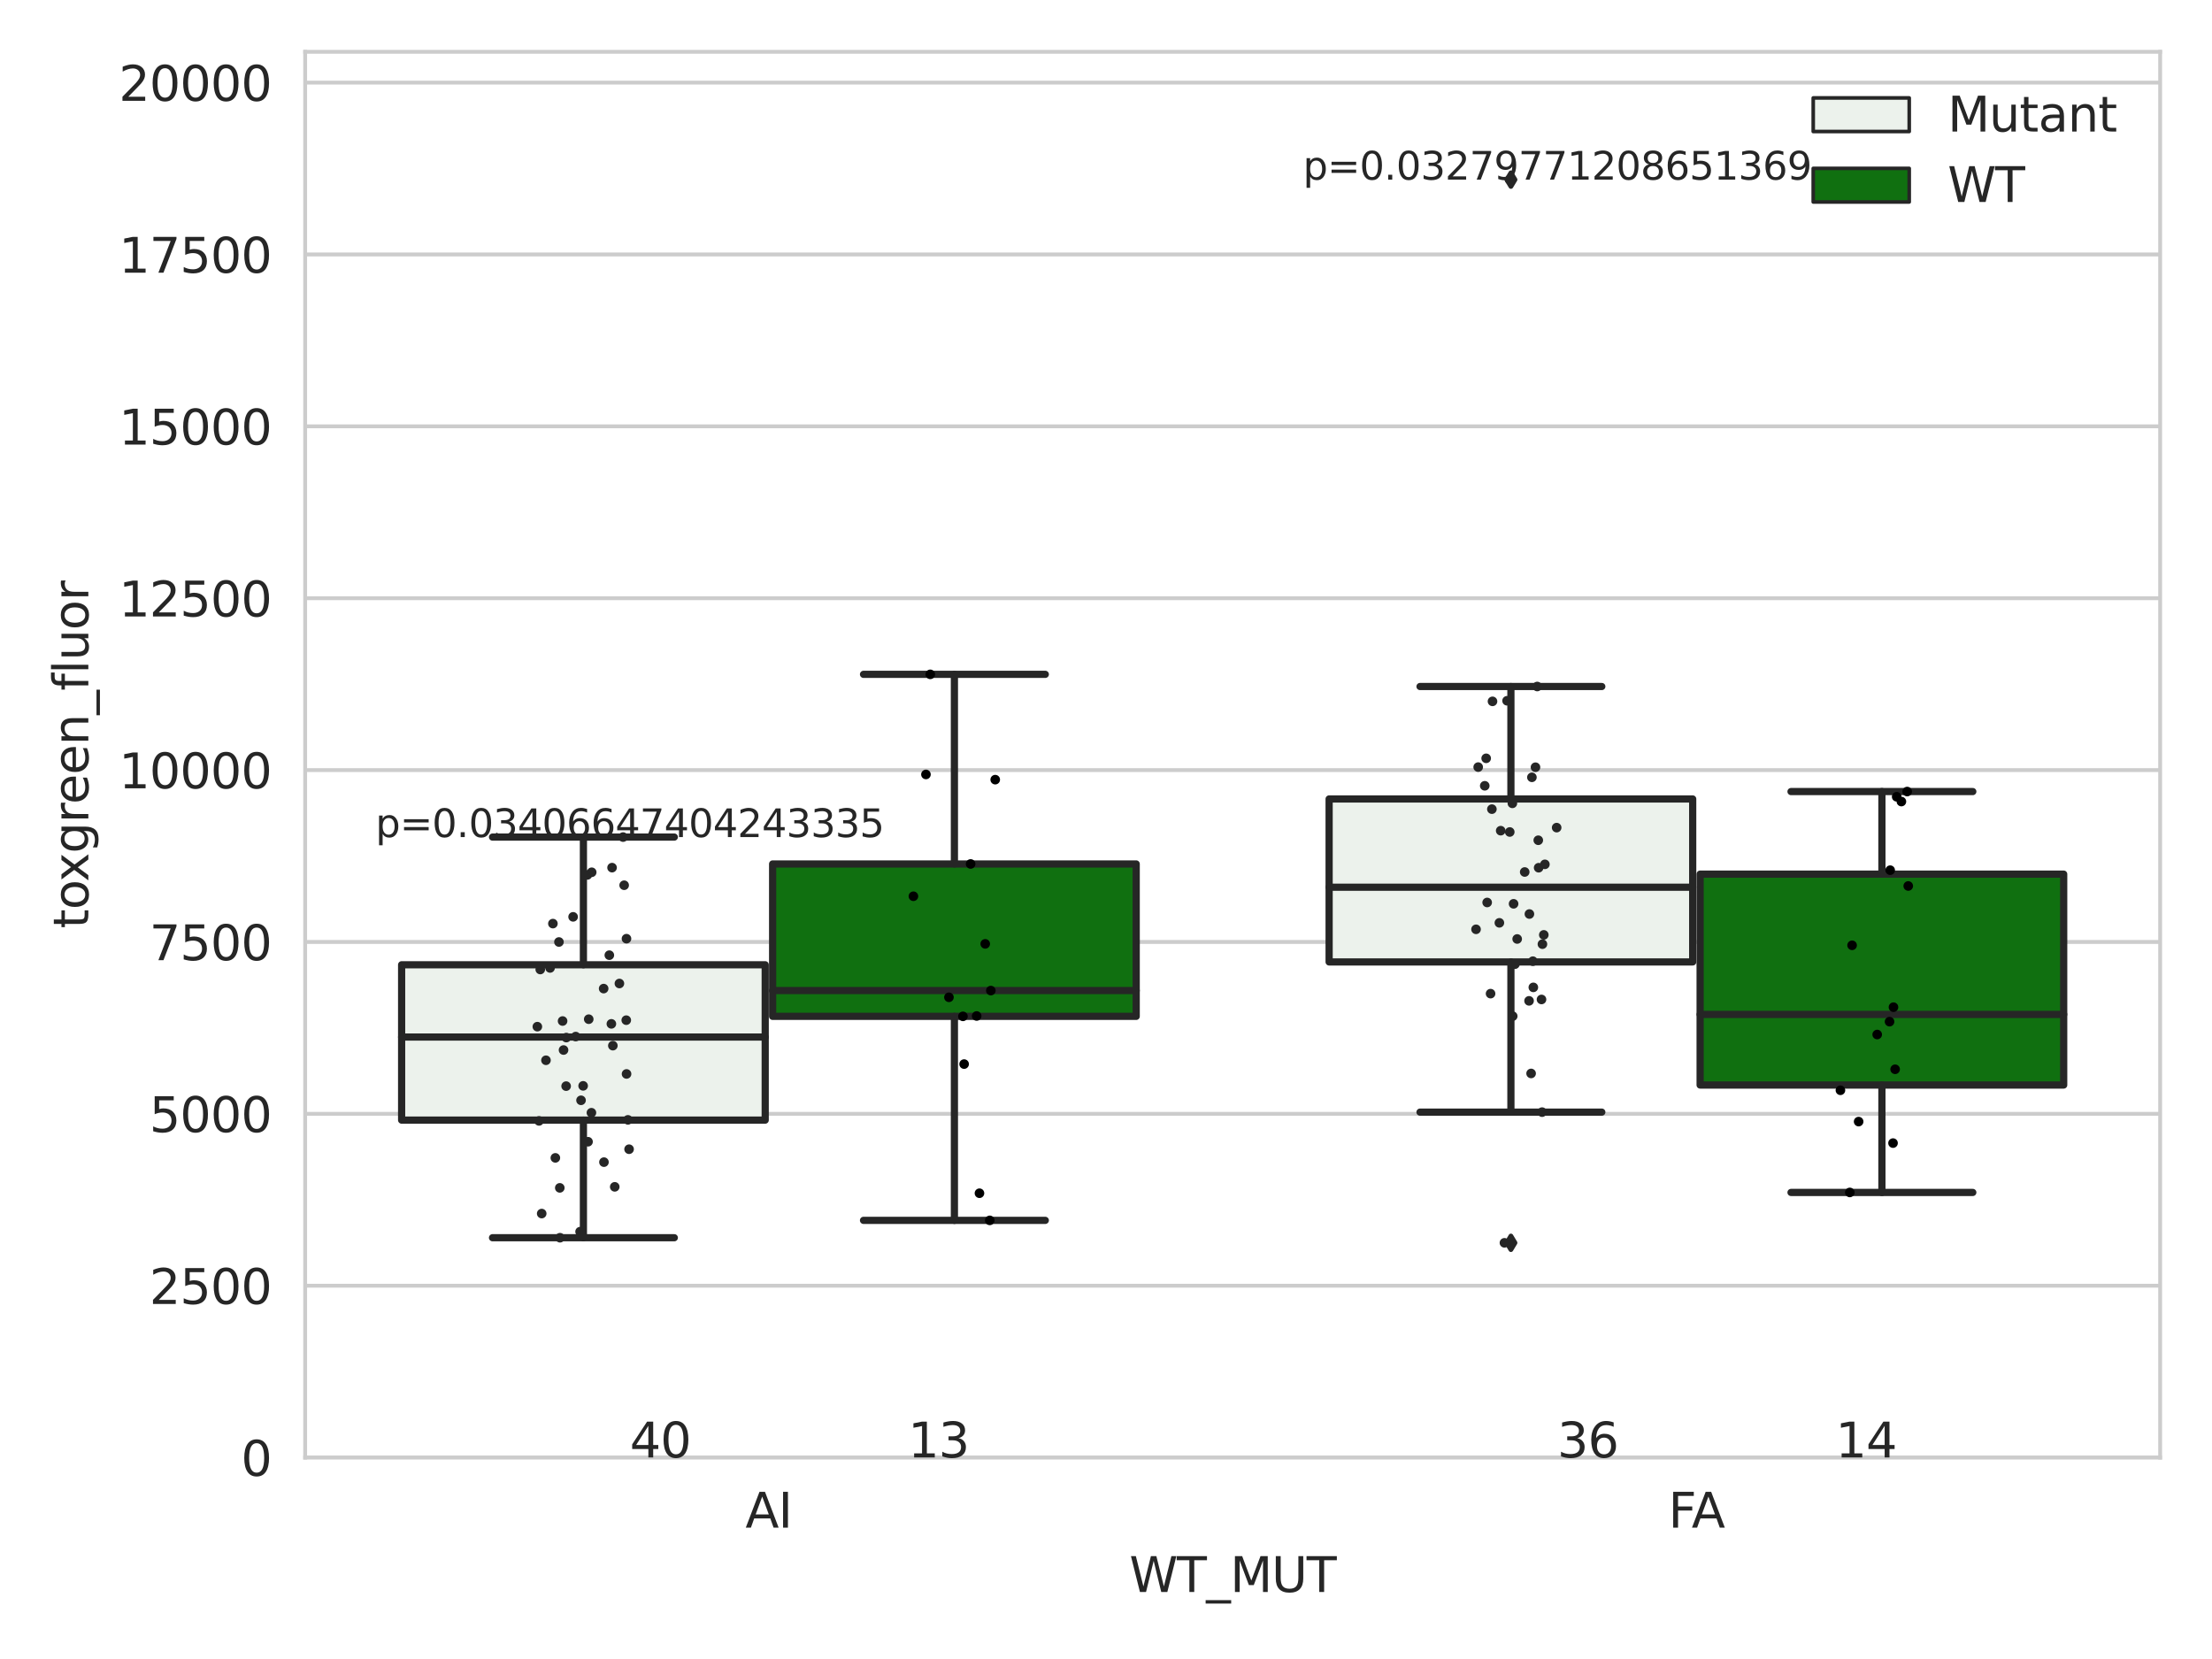 <?xml version="1.0" encoding="utf-8" standalone="no"?>
<!DOCTYPE svg PUBLIC "-//W3C//DTD SVG 1.1//EN"
  "http://www.w3.org/Graphics/SVG/1.1/DTD/svg11.dtd">
<svg xmlns:xlink="http://www.w3.org/1999/xlink" width="460.8pt" height="345.6pt" viewBox="0 0 460.8 345.6" xmlns="http://www.w3.org/2000/svg" version="1.1">
 <defs>
  <style type="text/css">*{stroke-linejoin: round; stroke-linecap: butt}</style>
 </defs>
 <g id="figure_1">
  <g id="patch_1">
   <path d="M 0 345.6 
L 460.8 345.6 
L 460.8 0 
L 0 0 
z
" style="fill: #ffffff"/>
  </g>
  <g id="axes_1">
   <g id="patch_2">
    <path d="M 63.571 303.64 
L 450 303.64 
L 450 10.8 
L 63.571 10.8 
z
" style="fill: #ffffff"/>
   </g>
   <g id="matplotlib.axis_1">
    <g id="xtick_1">
     <g id="text_1">
      <!-- AI -->
      <g style="fill: #262626" transform="translate(155.283 318.238) scale(0.1 -0.1)">
       <defs>
        <path id="DejaVuSans-41" d="M 2188 4044 
L 1331 1722 
L 3047 1722 
L 2188 4044 
z
M 1831 4666 
L 2547 4666 
L 4325 0 
L 3669 0 
L 3244 1197 
L 1141 1197 
L 716 0 
L 50 0 
L 1831 4666 
z
" transform="scale(0.016)"/>
        <path id="DejaVuSans-49" d="M 628 4666 
L 1259 4666 
L 1259 0 
L 628 0 
L 628 4666 
z
" transform="scale(0.016)"/>
       </defs>
       <use xlink:href="#DejaVuSans-41"/>
       <use xlink:href="#DejaVuSans-49" x="68.408"/>
      </g>
     </g>
    </g>
    <g id="xtick_2">
     <g id="text_2">
      <!-- FA -->
      <g style="fill: #262626" transform="translate(347.553 318.238) scale(0.1 -0.1)">
       <defs>
        <path id="DejaVuSans-46" d="M 628 4666 
L 3309 4666 
L 3309 4134 
L 1259 4134 
L 1259 2759 
L 3109 2759 
L 3109 2228 
L 1259 2228 
L 1259 0 
L 628 0 
L 628 4666 
z
" transform="scale(0.016)"/>
       </defs>
       <use xlink:href="#DejaVuSans-46"/>
       <use xlink:href="#DejaVuSans-41" x="48.395"/>
      </g>
     </g>
    </g>
    <g id="text_3">
     <!-- WT_MUT -->
     <g style="fill: #262626" transform="translate(235.261 331.638) scale(0.1 -0.1)">
      <defs>
       <path id="DejaVuSans-57" d="M 213 4666 
L 850 4666 
L 1831 722 
L 2809 4666 
L 3519 4666 
L 4500 722 
L 5478 4666 
L 6119 4666 
L 4947 0 
L 4153 0 
L 3169 4050 
L 2175 0 
L 1381 0 
L 213 4666 
z
" transform="scale(0.016)"/>
       <path id="DejaVuSans-54" d="M -19 4666 
L 3928 4666 
L 3928 4134 
L 2272 4134 
L 2272 0 
L 1638 0 
L 1638 4134 
L -19 4134 
L -19 4666 
z
" transform="scale(0.016)"/>
       <path id="DejaVuSans-5f" d="M 3263 -1063 
L 3263 -1509 
L -63 -1509 
L -63 -1063 
L 3263 -1063 
z
" transform="scale(0.016)"/>
       <path id="DejaVuSans-4d" d="M 628 4666 
L 1569 4666 
L 2759 1491 
L 3956 4666 
L 4897 4666 
L 4897 0 
L 4281 0 
L 4281 4097 
L 3078 897 
L 2444 897 
L 1241 4097 
L 1241 0 
L 628 0 
L 628 4666 
z
" transform="scale(0.016)"/>
       <path id="DejaVuSans-55" d="M 556 4666 
L 1191 4666 
L 1191 1831 
Q 1191 1081 1462 751 
Q 1734 422 2344 422 
Q 2950 422 3222 751 
Q 3494 1081 3494 1831 
L 3494 4666 
L 4128 4666 
L 4128 1753 
Q 4128 841 3676 375 
Q 3225 -91 2344 -91 
Q 1459 -91 1007 375 
Q 556 841 556 1753 
L 556 4666 
z
" transform="scale(0.016)"/>
      </defs>
      <use xlink:href="#DejaVuSans-57"/>
      <use xlink:href="#DejaVuSans-54" x="98.877"/>
      <use xlink:href="#DejaVuSans-5f" x="159.961"/>
      <use xlink:href="#DejaVuSans-4d" x="209.961"/>
      <use xlink:href="#DejaVuSans-55" x="296.24"/>
      <use xlink:href="#DejaVuSans-54" x="369.434"/>
     </g>
    </g>
   </g>
   <g id="matplotlib.axis_2">
    <g id="ytick_1">
     <g id="line2d_1">
      <path d="M 63.571 303.64 
L 450 303.64 
" clip-path="url(#pef005dc5a8)" style="fill: none; stroke: #cccccc; stroke-width: 0.8; stroke-linecap: round"/>
     </g>
     <g id="text_4">
      <!-- 0 -->
      <g style="fill: #262626" transform="translate(50.209 307.439) scale(0.1 -0.1)">
       <defs>
        <path id="DejaVuSans-30" d="M 2034 4250 
Q 1547 4250 1301 3770 
Q 1056 3291 1056 2328 
Q 1056 1369 1301 889 
Q 1547 409 2034 409 
Q 2525 409 2770 889 
Q 3016 1369 3016 2328 
Q 3016 3291 2770 3770 
Q 2525 4250 2034 4250 
z
M 2034 4750 
Q 2819 4750 3233 4129 
Q 3647 3509 3647 2328 
Q 3647 1150 3233 529 
Q 2819 -91 2034 -91 
Q 1250 -91 836 529 
Q 422 1150 422 2328 
Q 422 3509 836 4129 
Q 1250 4750 2034 4750 
z
" transform="scale(0.016)"/>
       </defs>
       <use xlink:href="#DejaVuSans-30"/>
      </g>
     </g>
    </g>
    <g id="ytick_2">
     <g id="line2d_2">
      <path d="M 63.571 267.836 
L 450 267.836 
" clip-path="url(#pef005dc5a8)" style="fill: none; stroke: #cccccc; stroke-width: 0.8; stroke-linecap: round"/>
     </g>
     <g id="text_5">
      <!-- 2500 -->
      <g style="fill: #262626" transform="translate(31.121 271.635) scale(0.1 -0.1)">
       <defs>
        <path id="DejaVuSans-32" d="M 1228 531 
L 3431 531 
L 3431 0 
L 469 0 
L 469 531 
Q 828 903 1448 1529 
Q 2069 2156 2228 2338 
Q 2531 2678 2651 2914 
Q 2772 3150 2772 3378 
Q 2772 3750 2511 3984 
Q 2250 4219 1831 4219 
Q 1534 4219 1204 4116 
Q 875 4013 500 3803 
L 500 4441 
Q 881 4594 1212 4672 
Q 1544 4750 1819 4750 
Q 2544 4750 2975 4387 
Q 3406 4025 3406 3419 
Q 3406 3131 3298 2873 
Q 3191 2616 2906 2266 
Q 2828 2175 2409 1742 
Q 1991 1309 1228 531 
z
" transform="scale(0.016)"/>
        <path id="DejaVuSans-35" d="M 691 4666 
L 3169 4666 
L 3169 4134 
L 1269 4134 
L 1269 2991 
Q 1406 3038 1543 3061 
Q 1681 3084 1819 3084 
Q 2600 3084 3056 2656 
Q 3513 2228 3513 1497 
Q 3513 744 3044 326 
Q 2575 -91 1722 -91 
Q 1428 -91 1123 -41 
Q 819 9 494 109 
L 494 744 
Q 775 591 1075 516 
Q 1375 441 1709 441 
Q 2250 441 2565 725 
Q 2881 1009 2881 1497 
Q 2881 1984 2565 2268 
Q 2250 2553 1709 2553 
Q 1456 2553 1204 2497 
Q 953 2441 691 2322 
L 691 4666 
z
" transform="scale(0.016)"/>
       </defs>
       <use xlink:href="#DejaVuSans-32"/>
       <use xlink:href="#DejaVuSans-35" x="63.623"/>
       <use xlink:href="#DejaVuSans-30" x="127.246"/>
       <use xlink:href="#DejaVuSans-30" x="190.869"/>
      </g>
     </g>
    </g>
    <g id="ytick_3">
     <g id="line2d_3">
      <path d="M 63.571 232.031 
L 450 232.031 
" clip-path="url(#pef005dc5a8)" style="fill: none; stroke: #cccccc; stroke-width: 0.8; stroke-linecap: round"/>
     </g>
     <g id="text_6">
      <!-- 5000 -->
      <g style="fill: #262626" transform="translate(31.121 235.831) scale(0.1 -0.1)">
       <use xlink:href="#DejaVuSans-35"/>
       <use xlink:href="#DejaVuSans-30" x="63.623"/>
       <use xlink:href="#DejaVuSans-30" x="127.246"/>
       <use xlink:href="#DejaVuSans-30" x="190.869"/>
      </g>
     </g>
    </g>
    <g id="ytick_4">
     <g id="line2d_4">
      <path d="M 63.571 196.227 
L 450 196.227 
" clip-path="url(#pef005dc5a8)" style="fill: none; stroke: #cccccc; stroke-width: 0.8; stroke-linecap: round"/>
     </g>
     <g id="text_7">
      <!-- 7500 -->
      <g style="fill: #262626" transform="translate(31.121 200.026) scale(0.1 -0.1)">
       <defs>
        <path id="DejaVuSans-37" d="M 525 4666 
L 3525 4666 
L 3525 4397 
L 1831 0 
L 1172 0 
L 2766 4134 
L 525 4134 
L 525 4666 
z
" transform="scale(0.016)"/>
       </defs>
       <use xlink:href="#DejaVuSans-37"/>
       <use xlink:href="#DejaVuSans-35" x="63.623"/>
       <use xlink:href="#DejaVuSans-30" x="127.246"/>
       <use xlink:href="#DejaVuSans-30" x="190.869"/>
      </g>
     </g>
    </g>
    <g id="ytick_5">
     <g id="line2d_5">
      <path d="M 63.571 160.423 
L 450 160.423 
" clip-path="url(#pef005dc5a8)" style="fill: none; stroke: #cccccc; stroke-width: 0.8; stroke-linecap: round"/>
     </g>
     <g id="text_8">
      <!-- 10000 -->
      <g style="fill: #262626" transform="translate(24.759 164.222) scale(0.1 -0.1)">
       <defs>
        <path id="DejaVuSans-31" d="M 794 531 
L 1825 531 
L 1825 4091 
L 703 3866 
L 703 4441 
L 1819 4666 
L 2450 4666 
L 2450 531 
L 3481 531 
L 3481 0 
L 794 0 
L 794 531 
z
" transform="scale(0.016)"/>
       </defs>
       <use xlink:href="#DejaVuSans-31"/>
       <use xlink:href="#DejaVuSans-30" x="63.623"/>
       <use xlink:href="#DejaVuSans-30" x="127.246"/>
       <use xlink:href="#DejaVuSans-30" x="190.869"/>
       <use xlink:href="#DejaVuSans-30" x="254.492"/>
      </g>
     </g>
    </g>
    <g id="ytick_6">
     <g id="line2d_6">
      <path d="M 63.571 124.618 
L 450 124.618 
" clip-path="url(#pef005dc5a8)" style="fill: none; stroke: #cccccc; stroke-width: 0.8; stroke-linecap: round"/>
     </g>
     <g id="text_9">
      <!-- 12500 -->
      <g style="fill: #262626" transform="translate(24.759 128.418) scale(0.1 -0.1)">
       <use xlink:href="#DejaVuSans-31"/>
       <use xlink:href="#DejaVuSans-32" x="63.623"/>
       <use xlink:href="#DejaVuSans-35" x="127.246"/>
       <use xlink:href="#DejaVuSans-30" x="190.869"/>
       <use xlink:href="#DejaVuSans-30" x="254.492"/>
      </g>
     </g>
    </g>
    <g id="ytick_7">
     <g id="line2d_7">
      <path d="M 63.571 88.814 
L 450 88.814 
" clip-path="url(#pef005dc5a8)" style="fill: none; stroke: #cccccc; stroke-width: 0.8; stroke-linecap: round"/>
     </g>
     <g id="text_10">
      <!-- 15000 -->
      <g style="fill: #262626" transform="translate(24.759 92.613) scale(0.1 -0.1)">
       <use xlink:href="#DejaVuSans-31"/>
       <use xlink:href="#DejaVuSans-35" x="63.623"/>
       <use xlink:href="#DejaVuSans-30" x="127.246"/>
       <use xlink:href="#DejaVuSans-30" x="190.869"/>
       <use xlink:href="#DejaVuSans-30" x="254.492"/>
      </g>
     </g>
    </g>
    <g id="ytick_8">
     <g id="line2d_8">
      <path d="M 63.571 53.01 
L 450 53.01 
" clip-path="url(#pef005dc5a8)" style="fill: none; stroke: #cccccc; stroke-width: 0.8; stroke-linecap: round"/>
     </g>
     <g id="text_11">
      <!-- 17500 -->
      <g style="fill: #262626" transform="translate(24.759 56.809) scale(0.1 -0.1)">
       <use xlink:href="#DejaVuSans-31"/>
       <use xlink:href="#DejaVuSans-37" x="63.623"/>
       <use xlink:href="#DejaVuSans-35" x="127.246"/>
       <use xlink:href="#DejaVuSans-30" x="190.869"/>
       <use xlink:href="#DejaVuSans-30" x="254.492"/>
      </g>
     </g>
    </g>
    <g id="ytick_9">
     <g id="line2d_9">
      <path d="M 63.571 17.205 
L 450 17.205 
" clip-path="url(#pef005dc5a8)" style="fill: none; stroke: #cccccc; stroke-width: 0.8; stroke-linecap: round"/>
     </g>
     <g id="text_12">
      <!-- 20000 -->
      <g style="fill: #262626" transform="translate(24.759 21.004) scale(0.1 -0.1)">
       <use xlink:href="#DejaVuSans-32"/>
       <use xlink:href="#DejaVuSans-30" x="63.623"/>
       <use xlink:href="#DejaVuSans-30" x="127.246"/>
       <use xlink:href="#DejaVuSans-30" x="190.869"/>
       <use xlink:href="#DejaVuSans-30" x="254.492"/>
      </g>
     </g>
    </g>
    <g id="text_13">
     <!-- toxgreen_fluor -->
     <g style="fill: #262626" transform="translate(18.401 193.415) rotate(-90) scale(0.1 -0.1)">
      <defs>
       <path id="DejaVuSans-74" d="M 1172 4494 
L 1172 3500 
L 2356 3500 
L 2356 3053 
L 1172 3053 
L 1172 1153 
Q 1172 725 1289 603 
Q 1406 481 1766 481 
L 2356 481 
L 2356 0 
L 1766 0 
Q 1100 0 847 248 
Q 594 497 594 1153 
L 594 3053 
L 172 3053 
L 172 3500 
L 594 3500 
L 594 4494 
L 1172 4494 
z
" transform="scale(0.016)"/>
       <path id="DejaVuSans-6f" d="M 1959 3097 
Q 1497 3097 1228 2736 
Q 959 2375 959 1747 
Q 959 1119 1226 758 
Q 1494 397 1959 397 
Q 2419 397 2687 759 
Q 2956 1122 2956 1747 
Q 2956 2369 2687 2733 
Q 2419 3097 1959 3097 
z
M 1959 3584 
Q 2709 3584 3137 3096 
Q 3566 2609 3566 1747 
Q 3566 888 3137 398 
Q 2709 -91 1959 -91 
Q 1206 -91 779 398 
Q 353 888 353 1747 
Q 353 2609 779 3096 
Q 1206 3584 1959 3584 
z
" transform="scale(0.016)"/>
       <path id="DejaVuSans-78" d="M 3513 3500 
L 2247 1797 
L 3578 0 
L 2900 0 
L 1881 1375 
L 863 0 
L 184 0 
L 1544 1831 
L 300 3500 
L 978 3500 
L 1906 2253 
L 2834 3500 
L 3513 3500 
z
" transform="scale(0.016)"/>
       <path id="DejaVuSans-67" d="M 2906 1791 
Q 2906 2416 2648 2759 
Q 2391 3103 1925 3103 
Q 1463 3103 1205 2759 
Q 947 2416 947 1791 
Q 947 1169 1205 825 
Q 1463 481 1925 481 
Q 2391 481 2648 825 
Q 2906 1169 2906 1791 
z
M 3481 434 
Q 3481 -459 3084 -895 
Q 2688 -1331 1869 -1331 
Q 1566 -1331 1297 -1286 
Q 1028 -1241 775 -1147 
L 775 -588 
Q 1028 -725 1275 -790 
Q 1522 -856 1778 -856 
Q 2344 -856 2625 -561 
Q 2906 -266 2906 331 
L 2906 616 
Q 2728 306 2450 153 
Q 2172 0 1784 0 
Q 1141 0 747 490 
Q 353 981 353 1791 
Q 353 2603 747 3093 
Q 1141 3584 1784 3584 
Q 2172 3584 2450 3431 
Q 2728 3278 2906 2969 
L 2906 3500 
L 3481 3500 
L 3481 434 
z
" transform="scale(0.016)"/>
       <path id="DejaVuSans-72" d="M 2631 2963 
Q 2534 3019 2420 3045 
Q 2306 3072 2169 3072 
Q 1681 3072 1420 2755 
Q 1159 2438 1159 1844 
L 1159 0 
L 581 0 
L 581 3500 
L 1159 3500 
L 1159 2956 
Q 1341 3275 1631 3429 
Q 1922 3584 2338 3584 
Q 2397 3584 2469 3576 
Q 2541 3569 2628 3553 
L 2631 2963 
z
" transform="scale(0.016)"/>
       <path id="DejaVuSans-65" d="M 3597 1894 
L 3597 1613 
L 953 1613 
Q 991 1019 1311 708 
Q 1631 397 2203 397 
Q 2534 397 2845 478 
Q 3156 559 3463 722 
L 3463 178 
Q 3153 47 2828 -22 
Q 2503 -91 2169 -91 
Q 1331 -91 842 396 
Q 353 884 353 1716 
Q 353 2575 817 3079 
Q 1281 3584 2069 3584 
Q 2775 3584 3186 3129 
Q 3597 2675 3597 1894 
z
M 3022 2063 
Q 3016 2534 2758 2815 
Q 2500 3097 2075 3097 
Q 1594 3097 1305 2825 
Q 1016 2553 972 2059 
L 3022 2063 
z
" transform="scale(0.016)"/>
       <path id="DejaVuSans-6e" d="M 3513 2113 
L 3513 0 
L 2938 0 
L 2938 2094 
Q 2938 2591 2744 2837 
Q 2550 3084 2163 3084 
Q 1697 3084 1428 2787 
Q 1159 2491 1159 1978 
L 1159 0 
L 581 0 
L 581 3500 
L 1159 3500 
L 1159 2956 
Q 1366 3272 1645 3428 
Q 1925 3584 2291 3584 
Q 2894 3584 3203 3211 
Q 3513 2838 3513 2113 
z
" transform="scale(0.016)"/>
       <path id="DejaVuSans-66" d="M 2375 4863 
L 2375 4384 
L 1825 4384 
Q 1516 4384 1395 4259 
Q 1275 4134 1275 3809 
L 1275 3500 
L 2222 3500 
L 2222 3053 
L 1275 3053 
L 1275 0 
L 697 0 
L 697 3053 
L 147 3053 
L 147 3500 
L 697 3500 
L 697 3744 
Q 697 4328 969 4595 
Q 1241 4863 1831 4863 
L 2375 4863 
z
" transform="scale(0.016)"/>
       <path id="DejaVuSans-6c" d="M 603 4863 
L 1178 4863 
L 1178 0 
L 603 0 
L 603 4863 
z
" transform="scale(0.016)"/>
       <path id="DejaVuSans-75" d="M 544 1381 
L 544 3500 
L 1119 3500 
L 1119 1403 
Q 1119 906 1312 657 
Q 1506 409 1894 409 
Q 2359 409 2629 706 
Q 2900 1003 2900 1516 
L 2900 3500 
L 3475 3500 
L 3475 0 
L 2900 0 
L 2900 538 
Q 2691 219 2414 64 
Q 2138 -91 1772 -91 
Q 1169 -91 856 284 
Q 544 659 544 1381 
z
M 1991 3584 
L 1991 3584 
z
" transform="scale(0.016)"/>
      </defs>
      <use xlink:href="#DejaVuSans-74"/>
      <use xlink:href="#DejaVuSans-6f" x="39.209"/>
      <use xlink:href="#DejaVuSans-78" x="97.266"/>
      <use xlink:href="#DejaVuSans-67" x="156.445"/>
      <use xlink:href="#DejaVuSans-72" x="219.922"/>
      <use xlink:href="#DejaVuSans-65" x="258.785"/>
      <use xlink:href="#DejaVuSans-65" x="320.309"/>
      <use xlink:href="#DejaVuSans-6e" x="381.832"/>
      <use xlink:href="#DejaVuSans-5f" x="445.211"/>
      <use xlink:href="#DejaVuSans-66" x="495.211"/>
      <use xlink:href="#DejaVuSans-6c" x="530.416"/>
      <use xlink:href="#DejaVuSans-75" x="558.199"/>
      <use xlink:href="#DejaVuSans-6f" x="621.578"/>
      <use xlink:href="#DejaVuSans-72" x="682.76"/>
     </g>
    </g>
   </g>
   <g id="patch_3">
    <path d="M 83.666 233.341 
L 159.406 233.341 
L 159.406 200.977 
L 83.666 200.977 
L 83.666 233.341 
z
" clip-path="url(#pef005dc5a8)" style="fill: #ecf2ec; stroke: #262626; stroke-width: 1.5; stroke-linejoin: miter"/>
   </g>
   <g id="patch_4">
    <path d="M 160.951 211.725 
L 236.691 211.725 
L 236.691 179.978 
L 160.951 179.978 
L 160.951 211.725 
z
" clip-path="url(#pef005dc5a8)" style="fill: #107010; stroke: #262626; stroke-width: 1.5; stroke-linejoin: miter"/>
   </g>
   <g id="patch_5">
    <path d="M 276.88 200.389 
L 352.62 200.389 
L 352.62 166.438 
L 276.88 166.438 
L 276.88 200.389 
z
" clip-path="url(#pef005dc5a8)" style="fill: #ecf2ec; stroke: #262626; stroke-width: 1.5; stroke-linejoin: miter"/>
   </g>
   <g id="patch_6">
    <path d="M 354.166 226.031 
L 429.906 226.031 
L 429.906 182.098 
L 354.166 182.098 
L 354.166 226.031 
z
" clip-path="url(#pef005dc5a8)" style="fill: #107010; stroke: #262626; stroke-width: 1.5; stroke-linejoin: miter"/>
   </g>
   <g id="patch_7">
    <path d="M 160.178 303.64 
L 160.178 303.64 
L 160.178 303.64 
L 160.178 303.64 
z
" clip-path="url(#pef005dc5a8)" style="fill: #ecf2ec; stroke: #262626; stroke-width: 0.75; stroke-linejoin: miter"/>
   </g>
   <g id="patch_8">
    <path d="M 160.178 303.64 
L 160.178 303.64 
L 160.178 303.64 
L 160.178 303.64 
z
" clip-path="url(#pef005dc5a8)" style="fill: #107010; stroke: #262626; stroke-width: 0.75; stroke-linejoin: miter"/>
   </g>
   <g id="PathCollection_1"/>
   <g id="PathCollection_2"/>
   <g id="line2d_10">
    <path d="M 121.536 233.341 
L 121.536 257.842 
" clip-path="url(#pef005dc5a8)" style="fill: none; stroke: #262626; stroke-width: 1.5; stroke-linecap: round"/>
   </g>
   <g id="line2d_11">
    <path d="M 121.536 200.977 
L 121.536 174.379 
" clip-path="url(#pef005dc5a8)" style="fill: none; stroke: #262626; stroke-width: 1.5; stroke-linecap: round"/>
   </g>
   <g id="line2d_12">
    <path d="M 102.601 257.842 
L 140.471 257.842 
" clip-path="url(#pef005dc5a8)" style="fill: none; stroke: #262626; stroke-width: 1.5; stroke-linecap: round"/>
   </g>
   <g id="line2d_13">
    <path d="M 102.601 174.379 
L 140.471 174.379 
" clip-path="url(#pef005dc5a8)" style="fill: none; stroke: #262626; stroke-width: 1.5; stroke-linecap: round"/>
   </g>
   <g id="line2d_14"/>
   <g id="line2d_15">
    <path d="M 198.821 211.725 
L 198.821 254.224 
" clip-path="url(#pef005dc5a8)" style="fill: none; stroke: #262626; stroke-width: 1.5; stroke-linecap: round"/>
   </g>
   <g id="line2d_16">
    <path d="M 198.821 179.978 
L 198.821 140.478 
" clip-path="url(#pef005dc5a8)" style="fill: none; stroke: #262626; stroke-width: 1.5; stroke-linecap: round"/>
   </g>
   <g id="line2d_17">
    <path d="M 179.886 254.224 
L 217.756 254.224 
" clip-path="url(#pef005dc5a8)" style="fill: none; stroke: #262626; stroke-width: 1.5; stroke-linecap: round"/>
   </g>
   <g id="line2d_18">
    <path d="M 179.886 140.478 
L 217.756 140.478 
" clip-path="url(#pef005dc5a8)" style="fill: none; stroke: #262626; stroke-width: 1.5; stroke-linecap: round"/>
   </g>
   <g id="line2d_19"/>
   <g id="line2d_20">
    <path d="M 314.75 200.389 
L 314.75 231.678 
" clip-path="url(#pef005dc5a8)" style="fill: none; stroke: #262626; stroke-width: 1.5; stroke-linecap: round"/>
   </g>
   <g id="line2d_21">
    <path d="M 314.75 166.438 
L 314.75 143.012 
" clip-path="url(#pef005dc5a8)" style="fill: none; stroke: #262626; stroke-width: 1.5; stroke-linecap: round"/>
   </g>
   <g id="line2d_22">
    <path d="M 295.815 231.678 
L 333.685 231.678 
" clip-path="url(#pef005dc5a8)" style="fill: none; stroke: #262626; stroke-width: 1.5; stroke-linecap: round"/>
   </g>
   <g id="line2d_23">
    <path d="M 295.815 143.012 
L 333.685 143.012 
" clip-path="url(#pef005dc5a8)" style="fill: none; stroke: #262626; stroke-width: 1.5; stroke-linecap: round"/>
   </g>
   <g id="line2d_24">
    <defs>
     <path id="m4f8b6b46bd" d="M -0 1.414 
L 0.849 0 
L 0 -1.414 
L -0.849 -0 
z
" style="stroke: #262626; stroke-linejoin: miter"/>
    </defs>
    <g clip-path="url(#pef005dc5a8)">
     <use xlink:href="#m4f8b6b46bd" x="314.75" y="258.902" style="fill: #262626; stroke: #262626; stroke-linejoin: miter"/>
     <use xlink:href="#m4f8b6b46bd" x="314.75" y="37.422" style="fill: #262626; stroke: #262626; stroke-linejoin: miter"/>
    </g>
   </g>
   <g id="line2d_25">
    <path d="M 392.036 226.031 
L 392.036 248.408 
" clip-path="url(#pef005dc5a8)" style="fill: none; stroke: #262626; stroke-width: 1.5; stroke-linecap: round"/>
   </g>
   <g id="line2d_26">
    <path d="M 392.036 182.098 
L 392.036 164.897 
" clip-path="url(#pef005dc5a8)" style="fill: none; stroke: #262626; stroke-width: 1.5; stroke-linecap: round"/>
   </g>
   <g id="line2d_27">
    <path d="M 373.101 248.408 
L 410.971 248.408 
" clip-path="url(#pef005dc5a8)" style="fill: none; stroke: #262626; stroke-width: 1.5; stroke-linecap: round"/>
   </g>
   <g id="line2d_28">
    <path d="M 373.101 164.897 
L 410.971 164.897 
" clip-path="url(#pef005dc5a8)" style="fill: none; stroke: #262626; stroke-width: 1.5; stroke-linecap: round"/>
   </g>
   <g id="line2d_29"/>
   <g id="line2d_30">
    <path d="M 83.666 216.04 
L 159.406 216.04 
" clip-path="url(#pef005dc5a8)" style="fill: none; stroke: #262626; stroke-width: 1.5; stroke-linecap: round"/>
   </g>
   <g id="line2d_31">
    <path d="M 160.951 206.358 
L 236.691 206.358 
" clip-path="url(#pef005dc5a8)" style="fill: none; stroke: #262626; stroke-width: 1.5; stroke-linecap: round"/>
   </g>
   <g id="line2d_32">
    <path d="M 276.88 184.827 
L 352.62 184.827 
" clip-path="url(#pef005dc5a8)" style="fill: none; stroke: #262626; stroke-width: 1.5; stroke-linecap: round"/>
   </g>
   <g id="line2d_33">
    <path d="M 354.166 211.323 
L 429.906 211.323 
" clip-path="url(#pef005dc5a8)" style="fill: none; stroke: #262626; stroke-width: 1.5; stroke-linecap: round"/>
   </g>
   <g id="patch_9">
    <path d="M 63.571 303.64 
L 63.571 10.8 
" style="fill: none; stroke: #cccccc; stroke-width: 0.8; stroke-linejoin: miter; stroke-linecap: square"/>
   </g>
   <g id="patch_10">
    <path d="M 450 303.64 
L 450 10.8 
" style="fill: none; stroke: #cccccc; stroke-width: 0.8; stroke-linejoin: miter; stroke-linecap: square"/>
   </g>
   <g id="patch_11">
    <path d="M 63.571 303.64 
L 450 303.64 
" style="fill: none; stroke: #cccccc; stroke-width: 0.8; stroke-linejoin: miter; stroke-linecap: square"/>
   </g>
   <g id="patch_12">
    <path d="M 63.571 10.8 
L 450 10.8 
" style="fill: none; stroke: #cccccc; stroke-width: 0.8; stroke-linejoin: miter; stroke-linecap: square"/>
   </g>
   <g id="PathCollection_3">
    <defs>
     <path id="C0_0_e9ab29fd24" d="M 0 1 
C 0.265 1 0.52 0.895 0.707 0.707 
C 0.895 0.52 1 0.265 1 -0 
C 1 -0.265 0.895 -0.52 0.707 -0.707 
C 0.52 -0.895 0.265 -1 0 -1 
C -0.265 -1 -0.52 -0.895 -0.707 -0.707 
C -0.895 -0.52 -1 -0.265 -1 0 
C -1 0.265 -0.895 0.52 -0.707 0.707 
C -0.52 0.895 -0.265 1 0 1 
z
"/>
    </defs>
    <g clip-path="url(#pef005dc5a8)">
     <use xlink:href="#C0_0_e9ab29fd24" x="130.023" y="184.409" style="fill: #262626"/>
    </g>
    <g clip-path="url(#pef005dc5a8)">
     <use xlink:href="#C0_0_e9ab29fd24" x="130.508" y="195.547" style="fill: #262626"/>
    </g>
    <g clip-path="url(#pef005dc5a8)">
     <use xlink:href="#C0_0_e9ab29fd24" x="119.391" y="190.995" style="fill: #262626"/>
    </g>
    <g clip-path="url(#pef005dc5a8)">
     <use xlink:href="#C0_0_e9ab29fd24" x="130.521" y="223.721" style="fill: #262626"/>
    </g>
    <g clip-path="url(#pef005dc5a8)">
     <use xlink:href="#C0_0_e9ab29fd24" x="122.644" y="212.316" style="fill: #262626"/>
    </g>
    <g clip-path="url(#pef005dc5a8)">
     <use xlink:href="#C0_0_e9ab29fd24" x="117.396" y="218.74" style="fill: #262626"/>
    </g>
    <g clip-path="url(#pef005dc5a8)">
     <use xlink:href="#C0_0_e9ab29fd24" x="131.049" y="239.402" style="fill: #262626"/>
    </g>
    <g clip-path="url(#pef005dc5a8)">
     <use xlink:href="#C0_0_e9ab29fd24" x="112.846" y="252.807" style="fill: #262626"/>
    </g>
    <g clip-path="url(#pef005dc5a8)">
     <use xlink:href="#C0_0_e9ab29fd24" x="121.478" y="226.204" style="fill: #262626"/>
    </g>
    <g clip-path="url(#pef005dc5a8)">
     <use xlink:href="#C0_0_e9ab29fd24" x="129.033" y="204.882" style="fill: #262626"/>
    </g>
    <g clip-path="url(#pef005dc5a8)">
     <use xlink:href="#C0_0_e9ab29fd24" x="120.844" y="256.576" style="fill: #262626"/>
    </g>
    <g clip-path="url(#pef005dc5a8)">
     <use xlink:href="#C0_0_e9ab29fd24" x="122.367" y="182.258" style="fill: #262626"/>
    </g>
    <g clip-path="url(#pef005dc5a8)">
     <use xlink:href="#C0_0_e9ab29fd24" x="111.94" y="213.872" style="fill: #262626"/>
    </g>
    <g clip-path="url(#pef005dc5a8)">
     <use xlink:href="#C0_0_e9ab29fd24" x="126.935" y="198.982" style="fill: #262626"/>
    </g>
    <g clip-path="url(#pef005dc5a8)">
     <use xlink:href="#C0_0_e9ab29fd24" x="117.198" y="212.697" style="fill: #262626"/>
    </g>
    <g clip-path="url(#pef005dc5a8)">
     <use xlink:href="#C0_0_e9ab29fd24" x="115.692" y="241.206" style="fill: #262626"/>
    </g>
    <g clip-path="url(#pef005dc5a8)">
     <use xlink:href="#C0_0_e9ab29fd24" x="117.973" y="216.145" style="fill: #262626"/>
    </g>
    <g clip-path="url(#pef005dc5a8)">
     <use xlink:href="#C0_0_e9ab29fd24" x="129.799" y="174.379" style="fill: #262626"/>
    </g>
    <g clip-path="url(#pef005dc5a8)">
     <use xlink:href="#C0_0_e9ab29fd24" x="127.361" y="213.287" style="fill: #262626"/>
    </g>
    <g clip-path="url(#pef005dc5a8)">
     <use xlink:href="#C0_0_e9ab29fd24" x="123.263" y="181.709" style="fill: #262626"/>
    </g>
    <g clip-path="url(#pef005dc5a8)">
     <use xlink:href="#C0_0_e9ab29fd24" x="121.039" y="229.213" style="fill: #262626"/>
    </g>
    <g clip-path="url(#pef005dc5a8)">
     <use xlink:href="#C0_0_e9ab29fd24" x="125.751" y="205.941" style="fill: #262626"/>
    </g>
    <g clip-path="url(#pef005dc5a8)">
     <use xlink:href="#C0_0_e9ab29fd24" x="127.669" y="217.827" style="fill: #262626"/>
    </g>
    <g clip-path="url(#pef005dc5a8)">
     <use xlink:href="#C0_0_e9ab29fd24" x="116.615" y="247.453" style="fill: #262626"/>
    </g>
    <g clip-path="url(#pef005dc5a8)">
     <use xlink:href="#C0_0_e9ab29fd24" x="116.44" y="196.235" style="fill: #262626"/>
    </g>
    <g clip-path="url(#pef005dc5a8)">
     <use xlink:href="#C0_0_e9ab29fd24" x="125.816" y="242.094" style="fill: #262626"/>
    </g>
    <g clip-path="url(#pef005dc5a8)">
     <use xlink:href="#C0_0_e9ab29fd24" x="127.504" y="180.746" style="fill: #262626"/>
    </g>
    <g clip-path="url(#pef005dc5a8)">
     <use xlink:href="#C0_0_e9ab29fd24" x="130.811" y="233.287" style="fill: #262626"/>
    </g>
    <g clip-path="url(#pef005dc5a8)">
     <use xlink:href="#C0_0_e9ab29fd24" x="112.549" y="201.966" style="fill: #262626"/>
    </g>
    <g clip-path="url(#pef005dc5a8)">
     <use xlink:href="#C0_0_e9ab29fd24" x="112.29" y="233.502" style="fill: #262626"/>
    </g>
    <g clip-path="url(#pef005dc5a8)">
     <use xlink:href="#C0_0_e9ab29fd24" x="115.179" y="192.403" style="fill: #262626"/>
    </g>
    <g clip-path="url(#pef005dc5a8)">
     <use xlink:href="#C0_0_e9ab29fd24" x="122.497" y="237.843" style="fill: #262626"/>
    </g>
    <g clip-path="url(#pef005dc5a8)">
     <use xlink:href="#C0_0_e9ab29fd24" x="114.589" y="201.642" style="fill: #262626"/>
    </g>
    <g clip-path="url(#pef005dc5a8)">
     <use xlink:href="#C0_0_e9ab29fd24" x="113.736" y="220.873" style="fill: #262626"/>
    </g>
    <g clip-path="url(#pef005dc5a8)">
     <use xlink:href="#C0_0_e9ab29fd24" x="116.654" y="257.842" style="fill: #262626"/>
    </g>
    <g clip-path="url(#pef005dc5a8)">
     <use xlink:href="#C0_0_e9ab29fd24" x="128.063" y="247.24" style="fill: #262626"/>
    </g>
    <g clip-path="url(#pef005dc5a8)">
     <use xlink:href="#C0_0_e9ab29fd24" x="117.936" y="226.26" style="fill: #262626"/>
    </g>
    <g clip-path="url(#pef005dc5a8)">
     <use xlink:href="#C0_0_e9ab29fd24" x="123.204" y="231.802" style="fill: #262626"/>
    </g>
    <g clip-path="url(#pef005dc5a8)">
     <use xlink:href="#C0_0_e9ab29fd24" x="119.93" y="215.936" style="fill: #262626"/>
    </g>
    <g clip-path="url(#pef005dc5a8)">
     <use xlink:href="#C0_0_e9ab29fd24" x="130.462" y="212.52" style="fill: #262626"/>
    </g>
   </g>
   <g id="PathCollection_4">
    <defs>
     <path id="C1_0_72293a1595" d="M 0 1 
C 0.265 1 0.52 0.895 0.707 0.707 
C 0.895 0.52 1 0.265 1 -0 
C 1 -0.265 0.895 -0.52 0.707 -0.707 
C 0.52 -0.895 0.265 -1 0 -1 
C -0.265 -1 -0.52 -0.895 -0.707 -0.707 
C -0.895 -0.52 -1 -0.265 -1 0 
C -1 0.265 -0.895 0.52 -0.707 0.707 
C -0.52 0.895 -0.265 1 0 1 
z
"/>
    </defs>
    <g clip-path="url(#pef005dc5a8)">
     <use xlink:href="#C1_0_72293a1595" x="197.682" y="207.754"/>
    </g>
    <g clip-path="url(#pef005dc5a8)">
     <use xlink:href="#C1_0_72293a1595" x="190.282" y="186.705"/>
    </g>
    <g clip-path="url(#pef005dc5a8)">
     <use xlink:href="#C1_0_72293a1595" x="206.409" y="206.358"/>
    </g>
    <g clip-path="url(#pef005dc5a8)">
     <use xlink:href="#C1_0_72293a1595" x="206.183" y="254.224"/>
    </g>
    <g clip-path="url(#pef005dc5a8)">
     <use xlink:href="#C1_0_72293a1595" x="193.794" y="140.478"/>
    </g>
    <g clip-path="url(#pef005dc5a8)">
     <use xlink:href="#C1_0_72293a1595" x="192.892" y="161.331"/>
    </g>
    <g clip-path="url(#pef005dc5a8)">
     <use xlink:href="#C1_0_72293a1595" x="200.844" y="221.668"/>
    </g>
    <g clip-path="url(#pef005dc5a8)">
     <use xlink:href="#C1_0_72293a1595" x="203.454" y="211.65"/>
    </g>
    <g clip-path="url(#pef005dc5a8)">
     <use xlink:href="#C1_0_72293a1595" x="207.325" y="162.415"/>
    </g>
    <g clip-path="url(#pef005dc5a8)">
     <use xlink:href="#C1_0_72293a1595" x="205.24" y="196.624"/>
    </g>
    <g clip-path="url(#pef005dc5a8)">
     <use xlink:href="#C1_0_72293a1595" x="204.04" y="248.572"/>
    </g>
    <g clip-path="url(#pef005dc5a8)">
     <use xlink:href="#C1_0_72293a1595" x="202.2" y="179.978"/>
    </g>
    <g clip-path="url(#pef005dc5a8)">
     <use xlink:href="#C1_0_72293a1595" x="200.599" y="211.725"/>
    </g>
   </g>
   <g id="PathCollection_5">
    <defs>
     <path id="C2_0_79b2e402f3" d="M 0 1 
C 0.265 1 0.52 0.895 0.707 0.707 
C 0.895 0.52 1 0.265 1 -0 
C 1 -0.265 0.895 -0.52 0.707 -0.707 
C 0.52 -0.895 0.265 -1 0 -1 
C -0.265 -1 -0.52 -0.895 -0.707 -0.707 
C -0.895 -0.52 -1 -0.265 -1 0 
C -1 0.265 -0.895 0.52 -0.707 0.707 
C -0.52 0.895 -0.265 1 0 1 
z
"/>
    </defs>
    <g clip-path="url(#pef005dc5a8)">
     <use xlink:href="#C2_0_79b2e402f3" x="324.279" y="172.408" style="fill: #262626"/>
    </g>
    <g clip-path="url(#pef005dc5a8)">
     <use xlink:href="#C2_0_79b2e402f3" x="309.301" y="163.695" style="fill: #262626"/>
    </g>
    <g clip-path="url(#pef005dc5a8)">
     <use xlink:href="#C2_0_79b2e402f3" x="313.403" y="258.902" style="fill: #262626"/>
    </g>
    <g clip-path="url(#pef005dc5a8)">
     <use xlink:href="#C2_0_79b2e402f3" x="320.528" y="180.761" style="fill: #262626"/>
    </g>
    <g clip-path="url(#pef005dc5a8)">
     <use xlink:href="#C2_0_79b2e402f3" x="321.244" y="231.678" style="fill: #262626"/>
    </g>
    <g clip-path="url(#pef005dc5a8)">
     <use xlink:href="#C2_0_79b2e402f3" x="312.623" y="173.046" style="fill: #262626"/>
    </g>
    <g clip-path="url(#pef005dc5a8)">
     <use xlink:href="#C2_0_79b2e402f3" x="313.951" y="145.982" style="fill: #262626"/>
    </g>
    <g clip-path="url(#pef005dc5a8)">
     <use xlink:href="#C2_0_79b2e402f3" x="319.871" y="159.828" style="fill: #262626"/>
    </g>
    <g clip-path="url(#pef005dc5a8)">
     <use xlink:href="#C2_0_79b2e402f3" x="320.234" y="143.012" style="fill: #262626"/>
    </g>
    <g clip-path="url(#pef005dc5a8)">
     <use xlink:href="#C2_0_79b2e402f3" x="314.51" y="173.319" style="fill: #262626"/>
    </g>
    <g clip-path="url(#pef005dc5a8)">
     <use xlink:href="#C2_0_79b2e402f3" x="319.325" y="200.233" style="fill: #262626"/>
    </g>
    <g clip-path="url(#pef005dc5a8)">
     <use xlink:href="#C2_0_79b2e402f3" x="307.486" y="193.592" style="fill: #262626"/>
    </g>
    <g clip-path="url(#pef005dc5a8)">
     <use xlink:href="#C2_0_79b2e402f3" x="318.958" y="223.619" style="fill: #262626"/>
    </g>
    <g clip-path="url(#pef005dc5a8)">
     <use xlink:href="#C2_0_79b2e402f3" x="307.935" y="159.8" style="fill: #262626"/>
    </g>
    <g clip-path="url(#pef005dc5a8)">
     <use xlink:href="#C2_0_79b2e402f3" x="310.916" y="146.105" style="fill: #262626"/>
    </g>
    <g clip-path="url(#pef005dc5a8)">
     <use xlink:href="#C2_0_79b2e402f3" x="321.601" y="194.752" style="fill: #262626"/>
    </g>
    <g clip-path="url(#pef005dc5a8)">
     <use xlink:href="#C2_0_79b2e402f3" x="319.422" y="205.687" style="fill: #262626"/>
    </g>
    <g clip-path="url(#pef005dc5a8)">
     <use xlink:href="#C2_0_79b2e402f3" x="315.129" y="211.686" style="fill: #262626"/>
    </g>
    <g clip-path="url(#pef005dc5a8)">
     <use xlink:href="#C2_0_79b2e402f3" x="310.788" y="168.559" style="fill: #262626"/>
    </g>
    <g clip-path="url(#pef005dc5a8)">
     <use xlink:href="#C2_0_79b2e402f3" x="314.486" y="37.422" style="fill: #262626"/>
    </g>
    <g clip-path="url(#pef005dc5a8)">
     <use xlink:href="#C2_0_79b2e402f3" x="320.452" y="175.039" style="fill: #262626"/>
    </g>
    <g clip-path="url(#pef005dc5a8)">
     <use xlink:href="#C2_0_79b2e402f3" x="321.83" y="180.057" style="fill: #262626"/>
    </g>
    <g clip-path="url(#pef005dc5a8)">
     <use xlink:href="#C2_0_79b2e402f3" x="319.124" y="161.928" style="fill: #262626"/>
    </g>
    <g clip-path="url(#pef005dc5a8)">
     <use xlink:href="#C2_0_79b2e402f3" x="315.307" y="188.279" style="fill: #262626"/>
    </g>
    <g clip-path="url(#pef005dc5a8)">
     <use xlink:href="#C2_0_79b2e402f3" x="309.804" y="188.002" style="fill: #262626"/>
    </g>
    <g clip-path="url(#pef005dc5a8)">
     <use xlink:href="#C2_0_79b2e402f3" x="318.604" y="190.407" style="fill: #262626"/>
    </g>
    <g clip-path="url(#pef005dc5a8)">
     <use xlink:href="#C2_0_79b2e402f3" x="315.587" y="200.858" style="fill: #262626"/>
    </g>
    <g clip-path="url(#pef005dc5a8)">
     <use xlink:href="#C2_0_79b2e402f3" x="321.316" y="196.685" style="fill: #262626"/>
    </g>
    <g clip-path="url(#pef005dc5a8)">
     <use xlink:href="#C2_0_79b2e402f3" x="309.597" y="157.972" style="fill: #262626"/>
    </g>
    <g clip-path="url(#pef005dc5a8)">
     <use xlink:href="#C2_0_79b2e402f3" x="316.056" y="195.606" style="fill: #262626"/>
    </g>
    <g clip-path="url(#pef005dc5a8)">
     <use xlink:href="#C2_0_79b2e402f3" x="321.122" y="208.205" style="fill: #262626"/>
    </g>
    <g clip-path="url(#pef005dc5a8)">
     <use xlink:href="#C2_0_79b2e402f3" x="318.531" y="208.497" style="fill: #262626"/>
    </g>
    <g clip-path="url(#pef005dc5a8)">
     <use xlink:href="#C2_0_79b2e402f3" x="315.058" y="167.352" style="fill: #262626"/>
    </g>
    <g clip-path="url(#pef005dc5a8)">
     <use xlink:href="#C2_0_79b2e402f3" x="317.625" y="181.653" style="fill: #262626"/>
    </g>
    <g clip-path="url(#pef005dc5a8)">
     <use xlink:href="#C2_0_79b2e402f3" x="312.348" y="192.243" style="fill: #262626"/>
    </g>
    <g clip-path="url(#pef005dc5a8)">
     <use xlink:href="#C2_0_79b2e402f3" x="310.513" y="206.993" style="fill: #262626"/>
    </g>
   </g>
   <g id="PathCollection_6">
    <defs>
     <path id="C3_0_fb2673773f" d="M 0 1 
C 0.265 1 0.52 0.895 0.707 0.707 
C 0.895 0.52 1 0.265 1 -0 
C 1 -0.265 0.895 -0.52 0.707 -0.707 
C 0.52 -0.895 0.265 -1 0 -1 
C -0.265 -1 -0.52 -0.895 -0.707 -0.707 
C -0.895 -0.52 -1 -0.265 -1 0 
C -1 0.265 -0.895 0.52 -0.707 0.707 
C -0.52 0.895 -0.265 1 0 1 
z
"/>
    </defs>
    <g clip-path="url(#pef005dc5a8)">
     <use xlink:href="#C3_0_fb2673773f" x="396.096" y="166.978"/>
    </g>
    <g clip-path="url(#pef005dc5a8)">
     <use xlink:href="#C3_0_fb2673773f" x="397.523" y="184.565"/>
    </g>
    <g clip-path="url(#pef005dc5a8)">
     <use xlink:href="#C3_0_fb2673773f" x="383.395" y="227.124"/>
    </g>
    <g clip-path="url(#pef005dc5a8)">
     <use xlink:href="#C3_0_fb2673773f" x="391.055" y="215.509"/>
    </g>
    <g clip-path="url(#pef005dc5a8)">
     <use xlink:href="#C3_0_fb2673773f" x="394.79" y="222.751"/>
    </g>
    <g clip-path="url(#pef005dc5a8)">
     <use xlink:href="#C3_0_fb2673773f" x="394.446" y="209.815"/>
    </g>
    <g clip-path="url(#pef005dc5a8)">
     <use xlink:href="#C3_0_fb2673773f" x="394.353" y="238.128"/>
    </g>
    <g clip-path="url(#pef005dc5a8)">
     <use xlink:href="#C3_0_fb2673773f" x="385.347" y="248.408"/>
    </g>
    <g clip-path="url(#pef005dc5a8)">
     <use xlink:href="#C3_0_fb2673773f" x="395.113" y="165.98"/>
    </g>
    <g clip-path="url(#pef005dc5a8)">
     <use xlink:href="#C3_0_fb2673773f" x="393.758" y="181.275"/>
    </g>
    <g clip-path="url(#pef005dc5a8)">
     <use xlink:href="#C3_0_fb2673773f" x="397.301" y="164.897"/>
    </g>
    <g clip-path="url(#pef005dc5a8)">
     <use xlink:href="#C3_0_fb2673773f" x="385.825" y="196.923"/>
    </g>
    <g clip-path="url(#pef005dc5a8)">
     <use xlink:href="#C3_0_fb2673773f" x="387.188" y="233.649"/>
    </g>
    <g clip-path="url(#pef005dc5a8)">
     <use xlink:href="#C3_0_fb2673773f" x="393.627" y="212.831"/>
    </g>
   </g>
   <g id="text_14">
    <!-- 40 -->
    <g style="fill: #262626" transform="translate(131.196 303.616) scale(0.1 -0.1)">
     <defs>
      <path id="DejaVuSans-34" d="M 2419 4116 
L 825 1625 
L 2419 1625 
L 2419 4116 
z
M 2253 4666 
L 3047 4666 
L 3047 1625 
L 3713 1625 
L 3713 1100 
L 3047 1100 
L 3047 0 
L 2419 0 
L 2419 1100 
L 313 1100 
L 313 1709 
L 2253 4666 
z
" transform="scale(0.016)"/>
     </defs>
     <use xlink:href="#DejaVuSans-34"/>
     <use xlink:href="#DejaVuSans-30" x="63.623"/>
    </g>
   </g>
   <g id="text_15">
    <!-- p=0.03406647404243335 -->
    <g style="fill: #262626" transform="translate(78.224 174.378) scale(0.08 -0.08)">
     <defs>
      <path id="DejaVuSans-70" d="M 1159 525 
L 1159 -1331 
L 581 -1331 
L 581 3500 
L 1159 3500 
L 1159 2969 
Q 1341 3281 1617 3432 
Q 1894 3584 2278 3584 
Q 2916 3584 3314 3078 
Q 3713 2572 3713 1747 
Q 3713 922 3314 415 
Q 2916 -91 2278 -91 
Q 1894 -91 1617 61 
Q 1341 213 1159 525 
z
M 3116 1747 
Q 3116 2381 2855 2742 
Q 2594 3103 2138 3103 
Q 1681 3103 1420 2742 
Q 1159 2381 1159 1747 
Q 1159 1113 1420 752 
Q 1681 391 2138 391 
Q 2594 391 2855 752 
Q 3116 1113 3116 1747 
z
" transform="scale(0.016)"/>
      <path id="DejaVuSans-3d" d="M 678 2906 
L 4684 2906 
L 4684 2381 
L 678 2381 
L 678 2906 
z
M 678 1631 
L 4684 1631 
L 4684 1100 
L 678 1100 
L 678 1631 
z
" transform="scale(0.016)"/>
      <path id="DejaVuSans-2e" d="M 684 794 
L 1344 794 
L 1344 0 
L 684 0 
L 684 794 
z
" transform="scale(0.016)"/>
      <path id="DejaVuSans-33" d="M 2597 2516 
Q 3050 2419 3304 2112 
Q 3559 1806 3559 1356 
Q 3559 666 3084 287 
Q 2609 -91 1734 -91 
Q 1441 -91 1130 -33 
Q 819 25 488 141 
L 488 750 
Q 750 597 1062 519 
Q 1375 441 1716 441 
Q 2309 441 2620 675 
Q 2931 909 2931 1356 
Q 2931 1769 2642 2001 
Q 2353 2234 1838 2234 
L 1294 2234 
L 1294 2753 
L 1863 2753 
Q 2328 2753 2575 2939 
Q 2822 3125 2822 3475 
Q 2822 3834 2567 4026 
Q 2313 4219 1838 4219 
Q 1578 4219 1281 4162 
Q 984 4106 628 3988 
L 628 4550 
Q 988 4650 1302 4700 
Q 1616 4750 1894 4750 
Q 2613 4750 3031 4423 
Q 3450 4097 3450 3541 
Q 3450 3153 3228 2886 
Q 3006 2619 2597 2516 
z
" transform="scale(0.016)"/>
      <path id="DejaVuSans-36" d="M 2113 2584 
Q 1688 2584 1439 2293 
Q 1191 2003 1191 1497 
Q 1191 994 1439 701 
Q 1688 409 2113 409 
Q 2538 409 2786 701 
Q 3034 994 3034 1497 
Q 3034 2003 2786 2293 
Q 2538 2584 2113 2584 
z
M 3366 4563 
L 3366 3988 
Q 3128 4100 2886 4159 
Q 2644 4219 2406 4219 
Q 1781 4219 1451 3797 
Q 1122 3375 1075 2522 
Q 1259 2794 1537 2939 
Q 1816 3084 2150 3084 
Q 2853 3084 3261 2657 
Q 3669 2231 3669 1497 
Q 3669 778 3244 343 
Q 2819 -91 2113 -91 
Q 1303 -91 875 529 
Q 447 1150 447 2328 
Q 447 3434 972 4092 
Q 1497 4750 2381 4750 
Q 2619 4750 2861 4703 
Q 3103 4656 3366 4563 
z
" transform="scale(0.016)"/>
     </defs>
     <use xlink:href="#DejaVuSans-70"/>
     <use xlink:href="#DejaVuSans-3d" x="63.477"/>
     <use xlink:href="#DejaVuSans-30" x="147.266"/>
     <use xlink:href="#DejaVuSans-2e" x="210.889"/>
     <use xlink:href="#DejaVuSans-30" x="242.676"/>
     <use xlink:href="#DejaVuSans-33" x="306.299"/>
     <use xlink:href="#DejaVuSans-34" x="369.922"/>
     <use xlink:href="#DejaVuSans-30" x="433.545"/>
     <use xlink:href="#DejaVuSans-36" x="497.168"/>
     <use xlink:href="#DejaVuSans-36" x="560.791"/>
     <use xlink:href="#DejaVuSans-34" x="624.414"/>
     <use xlink:href="#DejaVuSans-37" x="688.037"/>
     <use xlink:href="#DejaVuSans-34" x="751.66"/>
     <use xlink:href="#DejaVuSans-30" x="815.283"/>
     <use xlink:href="#DejaVuSans-34" x="878.906"/>
     <use xlink:href="#DejaVuSans-32" x="942.529"/>
     <use xlink:href="#DejaVuSans-34" x="1006.152"/>
     <use xlink:href="#DejaVuSans-33" x="1069.775"/>
     <use xlink:href="#DejaVuSans-33" x="1133.398"/>
     <use xlink:href="#DejaVuSans-33" x="1197.021"/>
     <use xlink:href="#DejaVuSans-35" x="1260.645"/>
    </g>
   </g>
   <g id="text_16">
    <!-- 13 -->
    <g style="fill: #262626" transform="translate(189.161 303.616) scale(0.1 -0.1)">
     <use xlink:href="#DejaVuSans-31"/>
     <use xlink:href="#DejaVuSans-33" x="63.623"/>
    </g>
   </g>
   <g id="text_17">
    <!-- 36 -->
    <g style="fill: #262626" transform="translate(324.411 303.616) scale(0.1 -0.1)">
     <use xlink:href="#DejaVuSans-33"/>
     <use xlink:href="#DejaVuSans-36" x="63.623"/>
    </g>
   </g>
   <g id="text_18">
    <!-- p=0.03279771208651369 -->
    <g style="fill: #262626" transform="translate(271.438 37.421) scale(0.08 -0.08)">
     <defs>
      <path id="DejaVuSans-39" d="M 703 97 
L 703 672 
Q 941 559 1184 500 
Q 1428 441 1663 441 
Q 2288 441 2617 861 
Q 2947 1281 2994 2138 
Q 2813 1869 2534 1725 
Q 2256 1581 1919 1581 
Q 1219 1581 811 2004 
Q 403 2428 403 3163 
Q 403 3881 828 4315 
Q 1253 4750 1959 4750 
Q 2769 4750 3195 4129 
Q 3622 3509 3622 2328 
Q 3622 1225 3098 567 
Q 2575 -91 1691 -91 
Q 1453 -91 1209 -44 
Q 966 3 703 97 
z
M 1959 2075 
Q 2384 2075 2632 2365 
Q 2881 2656 2881 3163 
Q 2881 3666 2632 3958 
Q 2384 4250 1959 4250 
Q 1534 4250 1286 3958 
Q 1038 3666 1038 3163 
Q 1038 2656 1286 2365 
Q 1534 2075 1959 2075 
z
" transform="scale(0.016)"/>
      <path id="DejaVuSans-38" d="M 2034 2216 
Q 1584 2216 1326 1975 
Q 1069 1734 1069 1313 
Q 1069 891 1326 650 
Q 1584 409 2034 409 
Q 2484 409 2743 651 
Q 3003 894 3003 1313 
Q 3003 1734 2745 1975 
Q 2488 2216 2034 2216 
z
M 1403 2484 
Q 997 2584 770 2862 
Q 544 3141 544 3541 
Q 544 4100 942 4425 
Q 1341 4750 2034 4750 
Q 2731 4750 3128 4425 
Q 3525 4100 3525 3541 
Q 3525 3141 3298 2862 
Q 3072 2584 2669 2484 
Q 3125 2378 3379 2068 
Q 3634 1759 3634 1313 
Q 3634 634 3220 271 
Q 2806 -91 2034 -91 
Q 1263 -91 848 271 
Q 434 634 434 1313 
Q 434 1759 690 2068 
Q 947 2378 1403 2484 
z
M 1172 3481 
Q 1172 3119 1398 2916 
Q 1625 2713 2034 2713 
Q 2441 2713 2670 2916 
Q 2900 3119 2900 3481 
Q 2900 3844 2670 4047 
Q 2441 4250 2034 4250 
Q 1625 4250 1398 4047 
Q 1172 3844 1172 3481 
z
" transform="scale(0.016)"/>
     </defs>
     <use xlink:href="#DejaVuSans-70"/>
     <use xlink:href="#DejaVuSans-3d" x="63.477"/>
     <use xlink:href="#DejaVuSans-30" x="147.266"/>
     <use xlink:href="#DejaVuSans-2e" x="210.889"/>
     <use xlink:href="#DejaVuSans-30" x="242.676"/>
     <use xlink:href="#DejaVuSans-33" x="306.299"/>
     <use xlink:href="#DejaVuSans-32" x="369.922"/>
     <use xlink:href="#DejaVuSans-37" x="433.545"/>
     <use xlink:href="#DejaVuSans-39" x="497.168"/>
     <use xlink:href="#DejaVuSans-37" x="560.791"/>
     <use xlink:href="#DejaVuSans-37" x="624.414"/>
     <use xlink:href="#DejaVuSans-31" x="688.037"/>
     <use xlink:href="#DejaVuSans-32" x="751.66"/>
     <use xlink:href="#DejaVuSans-30" x="815.283"/>
     <use xlink:href="#DejaVuSans-38" x="878.906"/>
     <use xlink:href="#DejaVuSans-36" x="942.529"/>
     <use xlink:href="#DejaVuSans-35" x="1006.152"/>
     <use xlink:href="#DejaVuSans-31" x="1069.775"/>
     <use xlink:href="#DejaVuSans-33" x="1133.398"/>
     <use xlink:href="#DejaVuSans-36" x="1197.021"/>
     <use xlink:href="#DejaVuSans-39" x="1260.645"/>
    </g>
   </g>
   <g id="text_19">
    <!-- 14 -->
    <g style="fill: #262626" transform="translate(382.375 303.616) scale(0.1 -0.1)">
     <use xlink:href="#DejaVuSans-31"/>
     <use xlink:href="#DejaVuSans-34" x="63.623"/>
    </g>
   </g>
   <g id="legend_1">
    <g id="patch_13">
     <path d="M 377.728 27.398 
L 397.728 27.398 
L 397.728 20.398 
L 377.728 20.398 
z
" style="fill: #ecf2ec; stroke: #262626; stroke-width: 0.75; stroke-linejoin: miter"/>
    </g>
    <g id="text_20">
     <!-- Mutant -->
     <g style="fill: #262626" transform="translate(405.728 27.398) scale(0.1 -0.1)">
      <defs>
       <path id="DejaVuSans-61" d="M 2194 1759 
Q 1497 1759 1228 1600 
Q 959 1441 959 1056 
Q 959 750 1161 570 
Q 1363 391 1709 391 
Q 2188 391 2477 730 
Q 2766 1069 2766 1631 
L 2766 1759 
L 2194 1759 
z
M 3341 1997 
L 3341 0 
L 2766 0 
L 2766 531 
Q 2569 213 2275 61 
Q 1981 -91 1556 -91 
Q 1019 -91 701 211 
Q 384 513 384 1019 
Q 384 1609 779 1909 
Q 1175 2209 1959 2209 
L 2766 2209 
L 2766 2266 
Q 2766 2663 2505 2880 
Q 2244 3097 1772 3097 
Q 1472 3097 1187 3025 
Q 903 2953 641 2809 
L 641 3341 
Q 956 3463 1253 3523 
Q 1550 3584 1831 3584 
Q 2591 3584 2966 3190 
Q 3341 2797 3341 1997 
z
" transform="scale(0.016)"/>
      </defs>
      <use xlink:href="#DejaVuSans-4d"/>
      <use xlink:href="#DejaVuSans-75" x="86.279"/>
      <use xlink:href="#DejaVuSans-74" x="149.658"/>
      <use xlink:href="#DejaVuSans-61" x="188.867"/>
      <use xlink:href="#DejaVuSans-6e" x="250.146"/>
      <use xlink:href="#DejaVuSans-74" x="313.525"/>
     </g>
    </g>
    <g id="patch_14">
     <path d="M 377.728 42.077 
L 397.728 42.077 
L 397.728 35.077 
L 377.728 35.077 
z
" style="fill: #107010; stroke: #262626; stroke-width: 0.75; stroke-linejoin: miter"/>
    </g>
    <g id="text_21">
     <!-- WT -->
     <g style="fill: #262626" transform="translate(405.728 42.077) scale(0.1 -0.1)">
      <use xlink:href="#DejaVuSans-57"/>
      <use xlink:href="#DejaVuSans-54" x="98.877"/>
     </g>
    </g>
   </g>
  </g>
 </g>
 <defs>
  <clipPath id="pef005dc5a8">
   <rect x="63.571" y="10.8" width="386.429" height="292.84"/>
  </clipPath>
 </defs>
</svg>
